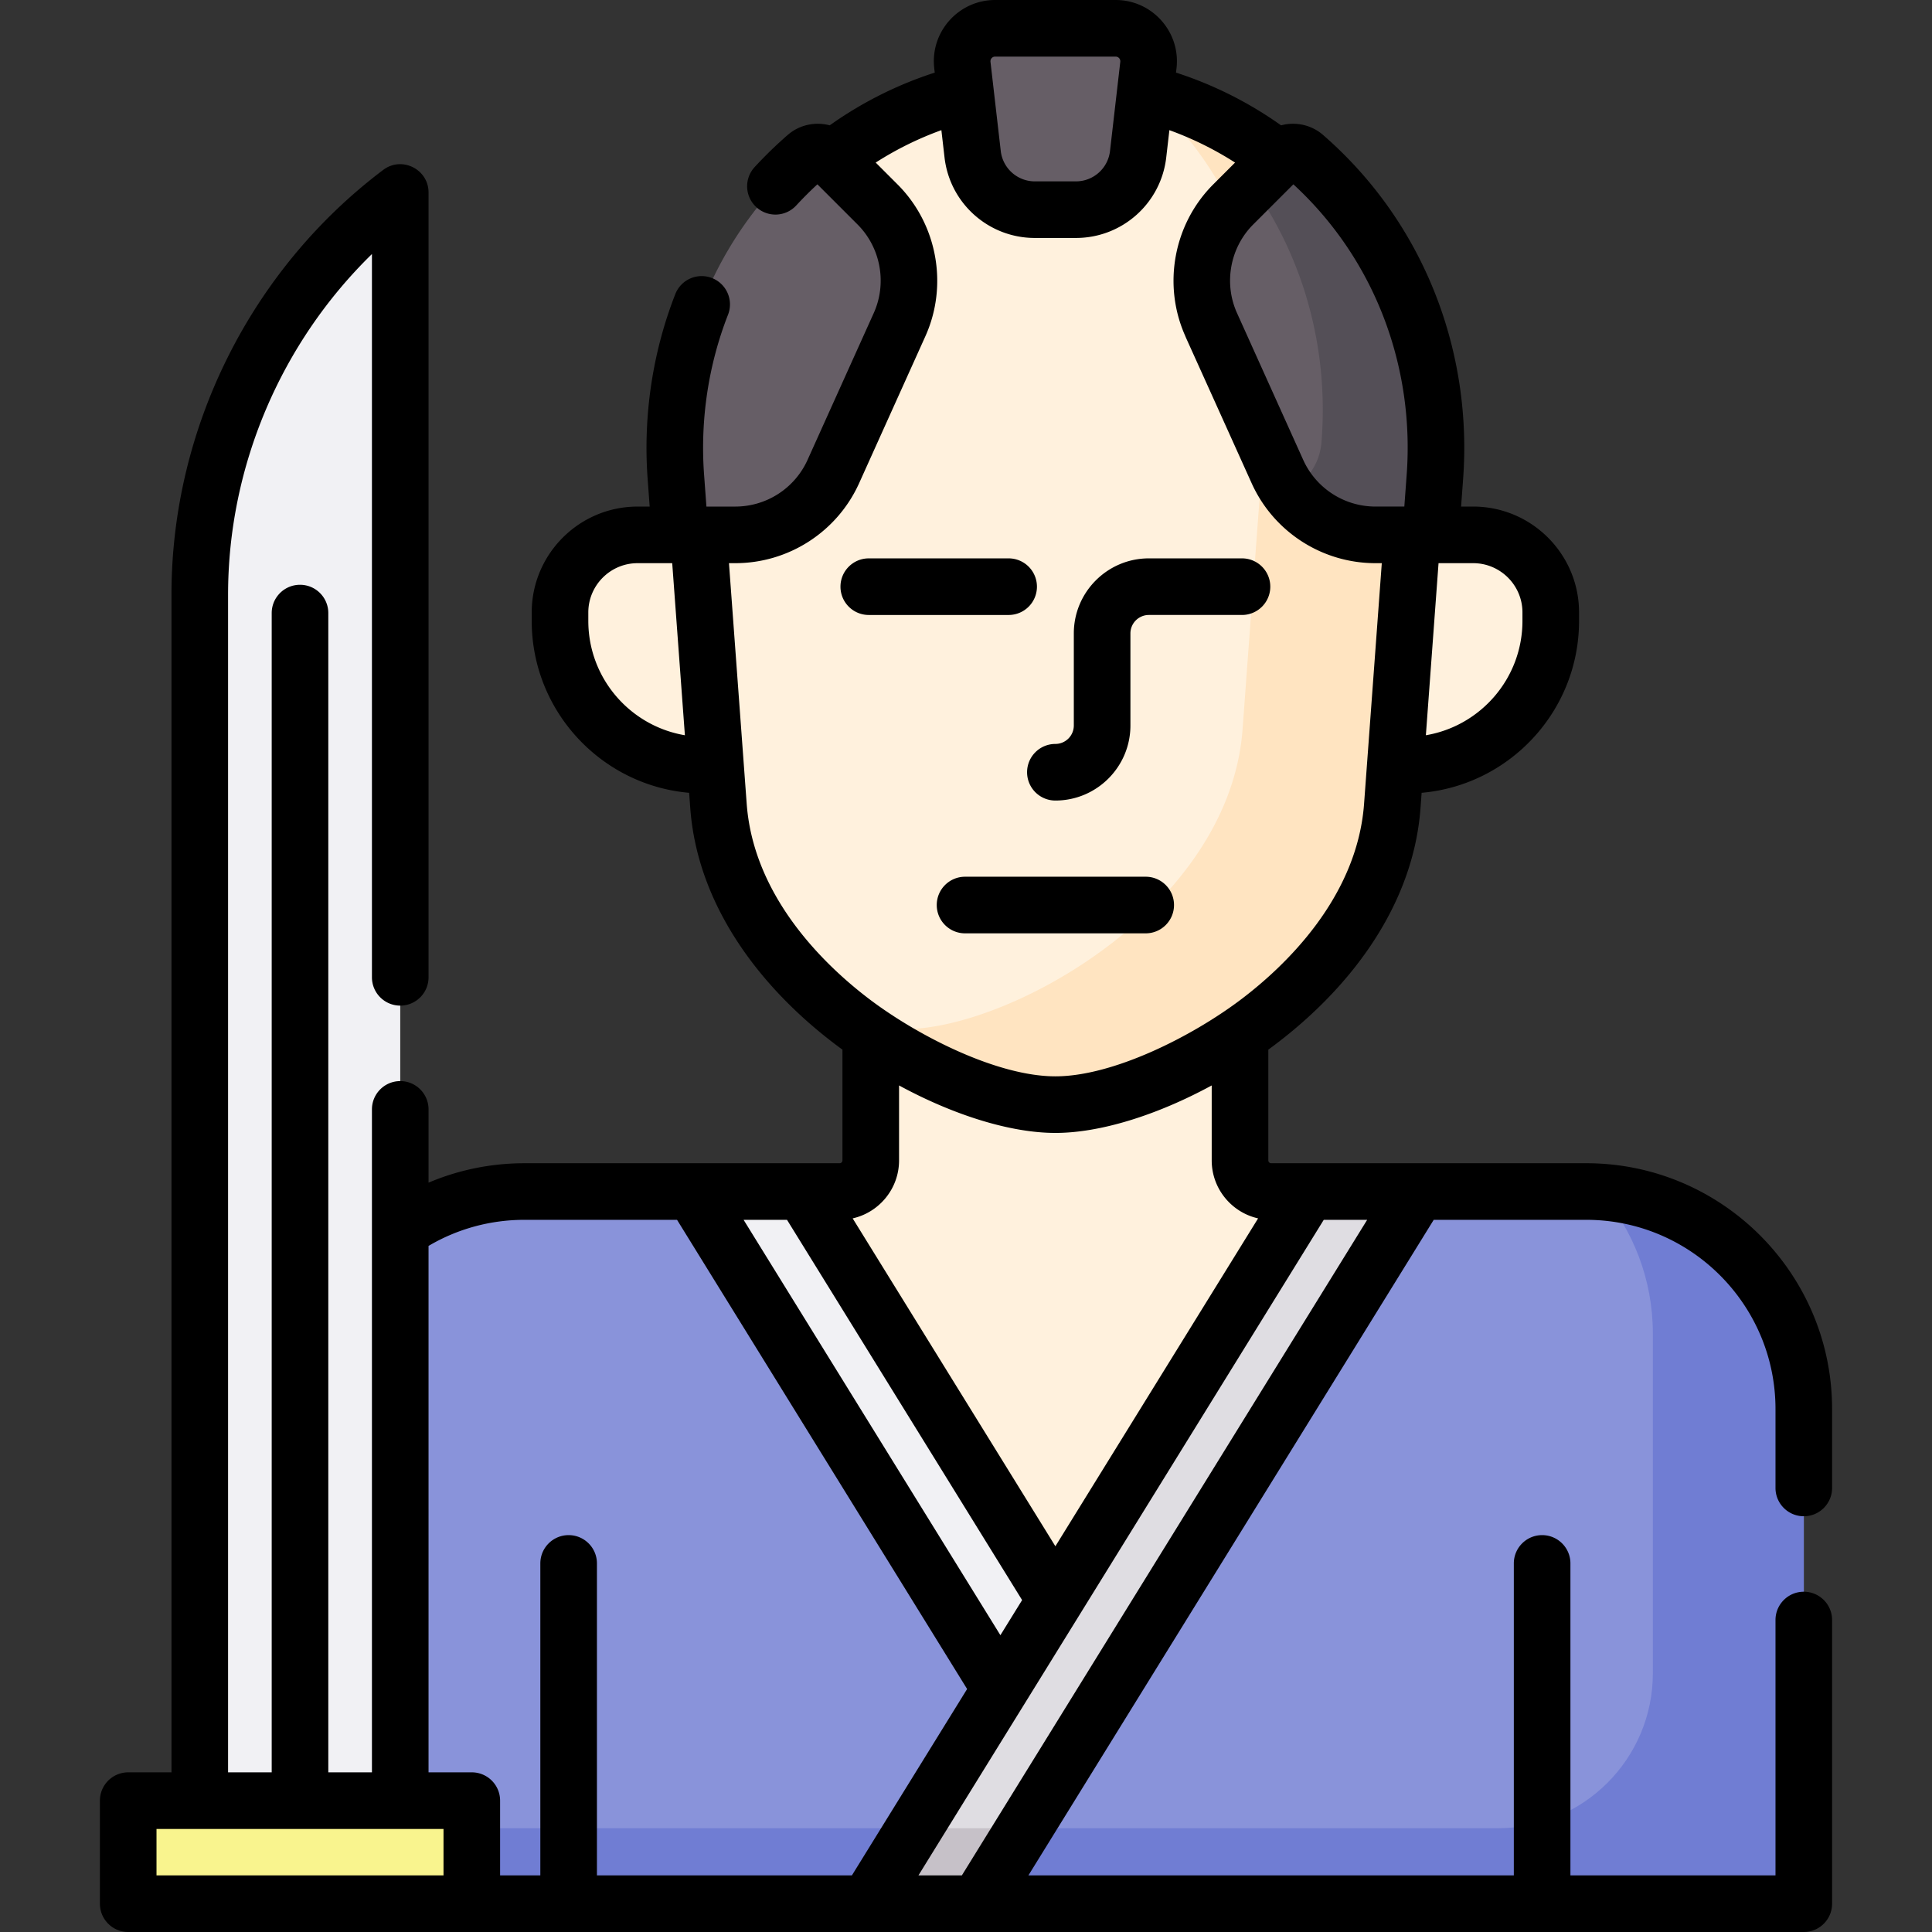 <svg height="512" width="512" xmlns="http://www.w3.org/2000/svg"><rect width="100%" height="100%" fill="#333333" stroke="none"/><path d="M375.769 315.767 259.082 504.5h218.942V373.418c0-31.84-25.811-57.651-57.651-57.651z" fill="#8993da"/><path d="M424.136 315.888c8.657 10.085 13.888 23.197 13.888 37.53v90.003c0 22.688-18.392 41.08-41.08 41.08H271.447l-12.365 20h218.942V373.418c0-30.575-23.802-55.592-53.888-57.53z" fill="#707dd3"/><path d="M139.001 315.767c-12.244 0-23.597 3.817-32.933 10.326v151.094h18.966V504.5h104.907l35.175-56.894-81.512-131.84h-44.603z" fill="#8993da"/><path d="M125.034 484.5v20h104.907l12.365-20z" fill="#707dd3"/><g fill="#fff1dd"><path d="M222.508 315.767a8.25 8.25 0 0 0 8.25-8.25v-33.231c17.153 11.733 36.096 18.453 48.929 18.453s31.776-6.719 48.929-18.453v33.231a8.25 8.25 0 0 0 8.25 8.25h9.762l-66.941 108.272-66.941-108.272zM372.741 202.775h-2.974l4.495-61.03h16.146c11.353 0 20.557 9.204 20.557 20.557v2.248c-.001 21.112-17.114 38.225-38.224 38.225zM186.633 202.775h2.975l-4.495-61.03h-16.146c-11.354 0-20.557 9.204-20.557 20.557v2.248c-.001 21.112 17.112 38.225 38.223 38.225z"/></g><path d="m259.082 504.5 116.687-188.733h-29.141L229.941 504.5z" fill="#dfdde2"/><path d="m242.306 484.5-12.365 20h29.141l12.365-20z" fill="#c6c1c8"/><path d="m279.687 424.039-66.941-108.272h-29.142l81.512 131.839z" fill="#f1f1f4"/><path d="m320.981 86.04 17.551 38.927a28.486 28.486 0 0 0 25.97 16.778h14.629l1.134-15.399c2.076-28.191-7.225-56.22-26.397-76.992a103.753 103.753 0 0 0-8.167-7.933c-1.849-1.608-4.637-1.49-6.37.243l-12.523 12.523a28.489 28.489 0 0 0-5.827 31.853z" fill="#665e66"/><path d="M353.868 49.354a103.561 103.561 0 0 0-8.167-7.932c-1.849-1.608-4.637-1.49-6.37.243l-7.506 7.506c13.749 19.371 20.204 43.215 18.44 67.176l-.06.81a15.742 15.742 0 0 1-8.683 12.94 28.49 28.49 0 0 0 22.98 11.649h14.629l1.134-15.399c2.076-28.191-7.225-56.221-26.397-76.993z" fill="#544f57"/><path d="m220.841 124.967 17.551-38.927a28.486 28.486 0 0 0-5.826-31.852l-12.523-12.523c-1.733-1.733-4.521-1.851-6.37-.243a103.755 103.755 0 0 0-8.174 7.94c-19.167 20.772-28.465 48.799-26.389 76.986l1.134 15.397h14.629a28.483 28.483 0 0 0 25.968-16.778zM285.138 55.562h-10.902c-8.424 0-15.51-6.316-16.475-14.685l-2.725-23.636c-.598-5.189 3.459-9.741 8.682-9.741h31.937c5.223 0 9.281 4.552 8.682 9.741l-2.725 23.636c-.964 8.369-8.05 14.685-16.474 14.685z" fill="#665e66"/><path d="M364.502 141.746a28.488 28.488 0 0 1-25.97-16.779L320.981 86.04a28.488 28.488 0 0 1 5.826-31.853l12.073-12.073a95.577 95.577 0 0 0-35.401-17.428l-1.867 16.191c-.965 8.369-8.051 14.685-16.475 14.685h-10.902c-8.424 0-15.51-6.316-16.475-14.685l-1.867-16.191a95.581 95.581 0 0 0-35.402 17.428l12.073 12.073a28.486 28.486 0 0 1 5.826 31.852l-17.551 38.927a28.488 28.488 0 0 1-25.97 16.779h-9.759l5.289 71.816c3.444 46.767 61.099 79.176 89.285 79.176s85.841-32.409 89.285-79.176l5.289-71.816h-9.756z" fill="#fff1dd"/><path d="m374.261 141.746-5.289 71.816c-3.444 46.767-61.099 79.176-89.285 79.176-14.063 0-35.462-8.068-53.803-21.962 5.038 1.29 9.715 1.962 13.78 1.962 28.295 0 86.174-32.535 89.631-79.483l5.62-76.31 3.617 8.022a28.487 28.487 0 0 0 25.97 16.779zm-47.952-87.047c.164-.172 12.572-12.585 12.572-12.585a95.577 95.577 0 0 0-35.401-17.428l-.012.101a96.993 96.993 0 0 1 22.841 29.912z" fill="#ffe4c1"/><path d="M106.068 477.187H52.942V157.585a133.45 133.45 0 0 1 53.126-106.569z" fill="#f1f1f4"/><path d="M33.976 477.187h91.058V504.5H33.976z" fill="#f9f48e"/><path d="M106.068 266.5a7.5 7.5 0 0 0 7.5-7.5V51.016c0-6.174-7.076-9.71-12.014-5.989-35.136 26.482-56.112 68.561-56.112 112.559v312.102H33.976a7.5 7.5 0 0 0-7.5 7.5V504.5a7.5 7.5 0 0 0 7.5 7.5h444.048a7.5 7.5 0 0 0 7.5-7.5v-75.177c0-4.143-3.358-7.5-7.5-7.5s-7.5 3.357-7.5 7.5V497h-54.345v-82.677c0-4.143-3.358-7.5-7.5-7.5s-7.5 3.357-7.5 7.5V497H272.537l107.414-173.733h40.422c27.654 0 50.151 22.498 50.151 50.151v20.905c0 4.143 3.358 7.5 7.5 7.5s7.5-3.357 7.5-7.5v-20.905c0-35.925-29.227-65.151-65.151-65.151h-83.507a.75.75 0 0 1-.75-.75v-29.348c21.275-15.52 38.405-37.833 40.336-64.057l.295-4.011c23.343-2.036 41.717-21.687 41.717-45.549v-2.249c0-15.471-12.586-28.057-28.057-28.057h-3.204l.541-7.349c2.449-33.257-9.929-67.487-37.121-91.135-3.137-2.727-7.339-3.559-11.133-2.548a102.252 102.252 0 0 0-27.834-13.972l.132-1.143C312.896 8.496 305.39 0 295.655 0h-31.937c-9.669 0-17.249 8.43-16.133 18.101l.132 1.142a102.252 102.252 0 0 0-27.834 13.972c-3.794-1.011-7.995-.18-11.131 2.548a111.485 111.485 0 0 0-8.765 8.515 7.5 7.5 0 0 0 .426 10.598 7.498 7.498 0 0 0 10.598-.426 97.79 97.79 0 0 1 5.609-5.601l10.643 10.644c6.131 6.131 7.856 15.562 4.292 23.466l-17.551 38.927a21.019 21.019 0 0 1-19.132 12.361h-7.661l-.622-8.447c-1.063-14.435 1.131-29.095 6.344-42.396a7.5 7.5 0 0 0-4.246-9.719 7.498 7.498 0 0 0-9.72 4.246c-6.027 15.377-8.564 32.312-7.337 48.971l.541 7.347h-3.204c-15.471 0-28.057 12.586-28.057 28.057v2.249c0 23.862 18.374 43.513 41.717 45.549l.295 4.011c1.93 26.196 19.012 48.505 40.336 64.056v29.348a.75.75 0 0 1-.75.75h-83.507c-8.84 0-17.45 1.758-25.433 5.148V294c0-4.143-3.358-7.5-7.5-7.5s-7.5 3.357-7.5 7.5v175.687H87.005V162.472c0-4.143-3.358-7.5-7.5-7.5s-7.5 3.357-7.5 7.5v307.215H60.442V157.585c0-34.005 14.023-66.728 38.126-90.259V259a7.5 7.5 0 0 0 7.5 7.5zM41.476 484.687h76.058V497H41.476zM254.901 497h-11.506l107.414-173.733h11.506zm-46.336-173.733 62.304 100.772-5.753 9.305-68.056-110.077zm194.899-160.964v2.249c0 15.194-11.086 27.846-25.594 30.295l3.358-45.601h9.178c7.201 0 13.058 5.858 13.058 13.057zm-30.679-36.507-.622 8.449h-7.661a21.02 21.02 0 0 1-19.132-12.361l-17.551-38.927c-3.564-7.904-1.839-17.335 4.292-23.466l10.643-10.644c21.725 19.984 32.128 48.475 30.031 76.949zM263.718 15h31.937c.751 0 1.316.652 1.232 1.382l-2.725 23.636a9.082 9.082 0 0 1-9.024 8.044h-10.902a9.082 9.082 0 0 1-9.024-8.044l-2.725-23.636A1.236 1.236 0 0 1 263.718 15zM155.909 164.552v-2.249c0-7.199 5.857-13.057 13.057-13.057h9.179l3.358 45.601c-14.508-2.449-25.594-15.101-25.594-30.295zm41.973 48.459-4.697-63.766h1.686c14.125 0 27.002-8.319 32.807-21.195l17.551-38.928c6.111-13.554 3.153-29.725-7.36-40.238l-5.8-5.8a87.162 87.162 0 0 1 17.407-8.591l.835 7.244c1.402 12.157 11.687 21.325 23.925 21.325h10.902c12.238 0 22.524-9.168 23.926-21.325l.835-7.244a87.235 87.235 0 0 1 17.406 8.591l-5.8 5.8c-10.514 10.514-13.471 26.684-7.36 40.238 0 .1-.947-2.1 17.551 38.928 5.805 12.876 18.683 21.195 32.807 21.195h1.686l-4.696 63.766c-1.838 24.961-21.101 43.108-32.42 51.704-13.017 9.885-34.023 20.523-49.385 20.523s-36.368-10.639-49.385-20.523c-11.32-8.596-30.583-26.743-32.421-51.704zm81.805 87.227c11.865 0 26.926-4.7 41.429-12.584v19.862c0 7.498 5.266 13.788 12.294 15.368l-53.722 86.892-53.723-86.892c7.028-1.58 12.294-7.87 12.294-15.368v-19.863c14.501 7.885 29.563 12.585 41.428 12.585zm-166.119 29.944c7.685-4.535 16.402-6.916 25.433-6.916h40.422l76.875 124.339L225.759 497h-67.565v-82.677c0-4.143-3.358-7.5-7.5-7.5s-7.5 3.357-7.5 7.5V497h-10.661v-19.813a7.5 7.5 0 0 0-7.5-7.5h-11.465z"/><path d="M274.8 155.474a7.5 7.5 0 0 0-7.5-7.5h-37.066c-4.142 0-7.5 3.357-7.5 7.5s3.358 7.5 7.5 7.5H267.3a7.5 7.5 0 0 0 7.5-7.5zM272.187 204.651a7.5 7.5 0 0 0 7.5 7.5c10.965 0 19.886-8.921 19.886-19.887v-24.405a4.892 4.892 0 0 1 4.887-4.886h24.68c4.142 0 7.5-3.357 7.5-7.5s-3.358-7.5-7.5-7.5h-24.68c-10.965 0-19.887 8.921-19.887 19.886v24.405a4.893 4.893 0 0 1-4.886 4.887 7.5 7.5 0 0 0-7.5 7.5zM303.625 232.343h-47.877c-4.142 0-7.5 3.357-7.5 7.5s3.358 7.5 7.5 7.5h47.877c4.142 0 7.5-3.357 7.5-7.5s-3.357-7.5-7.5-7.5z"/></svg>